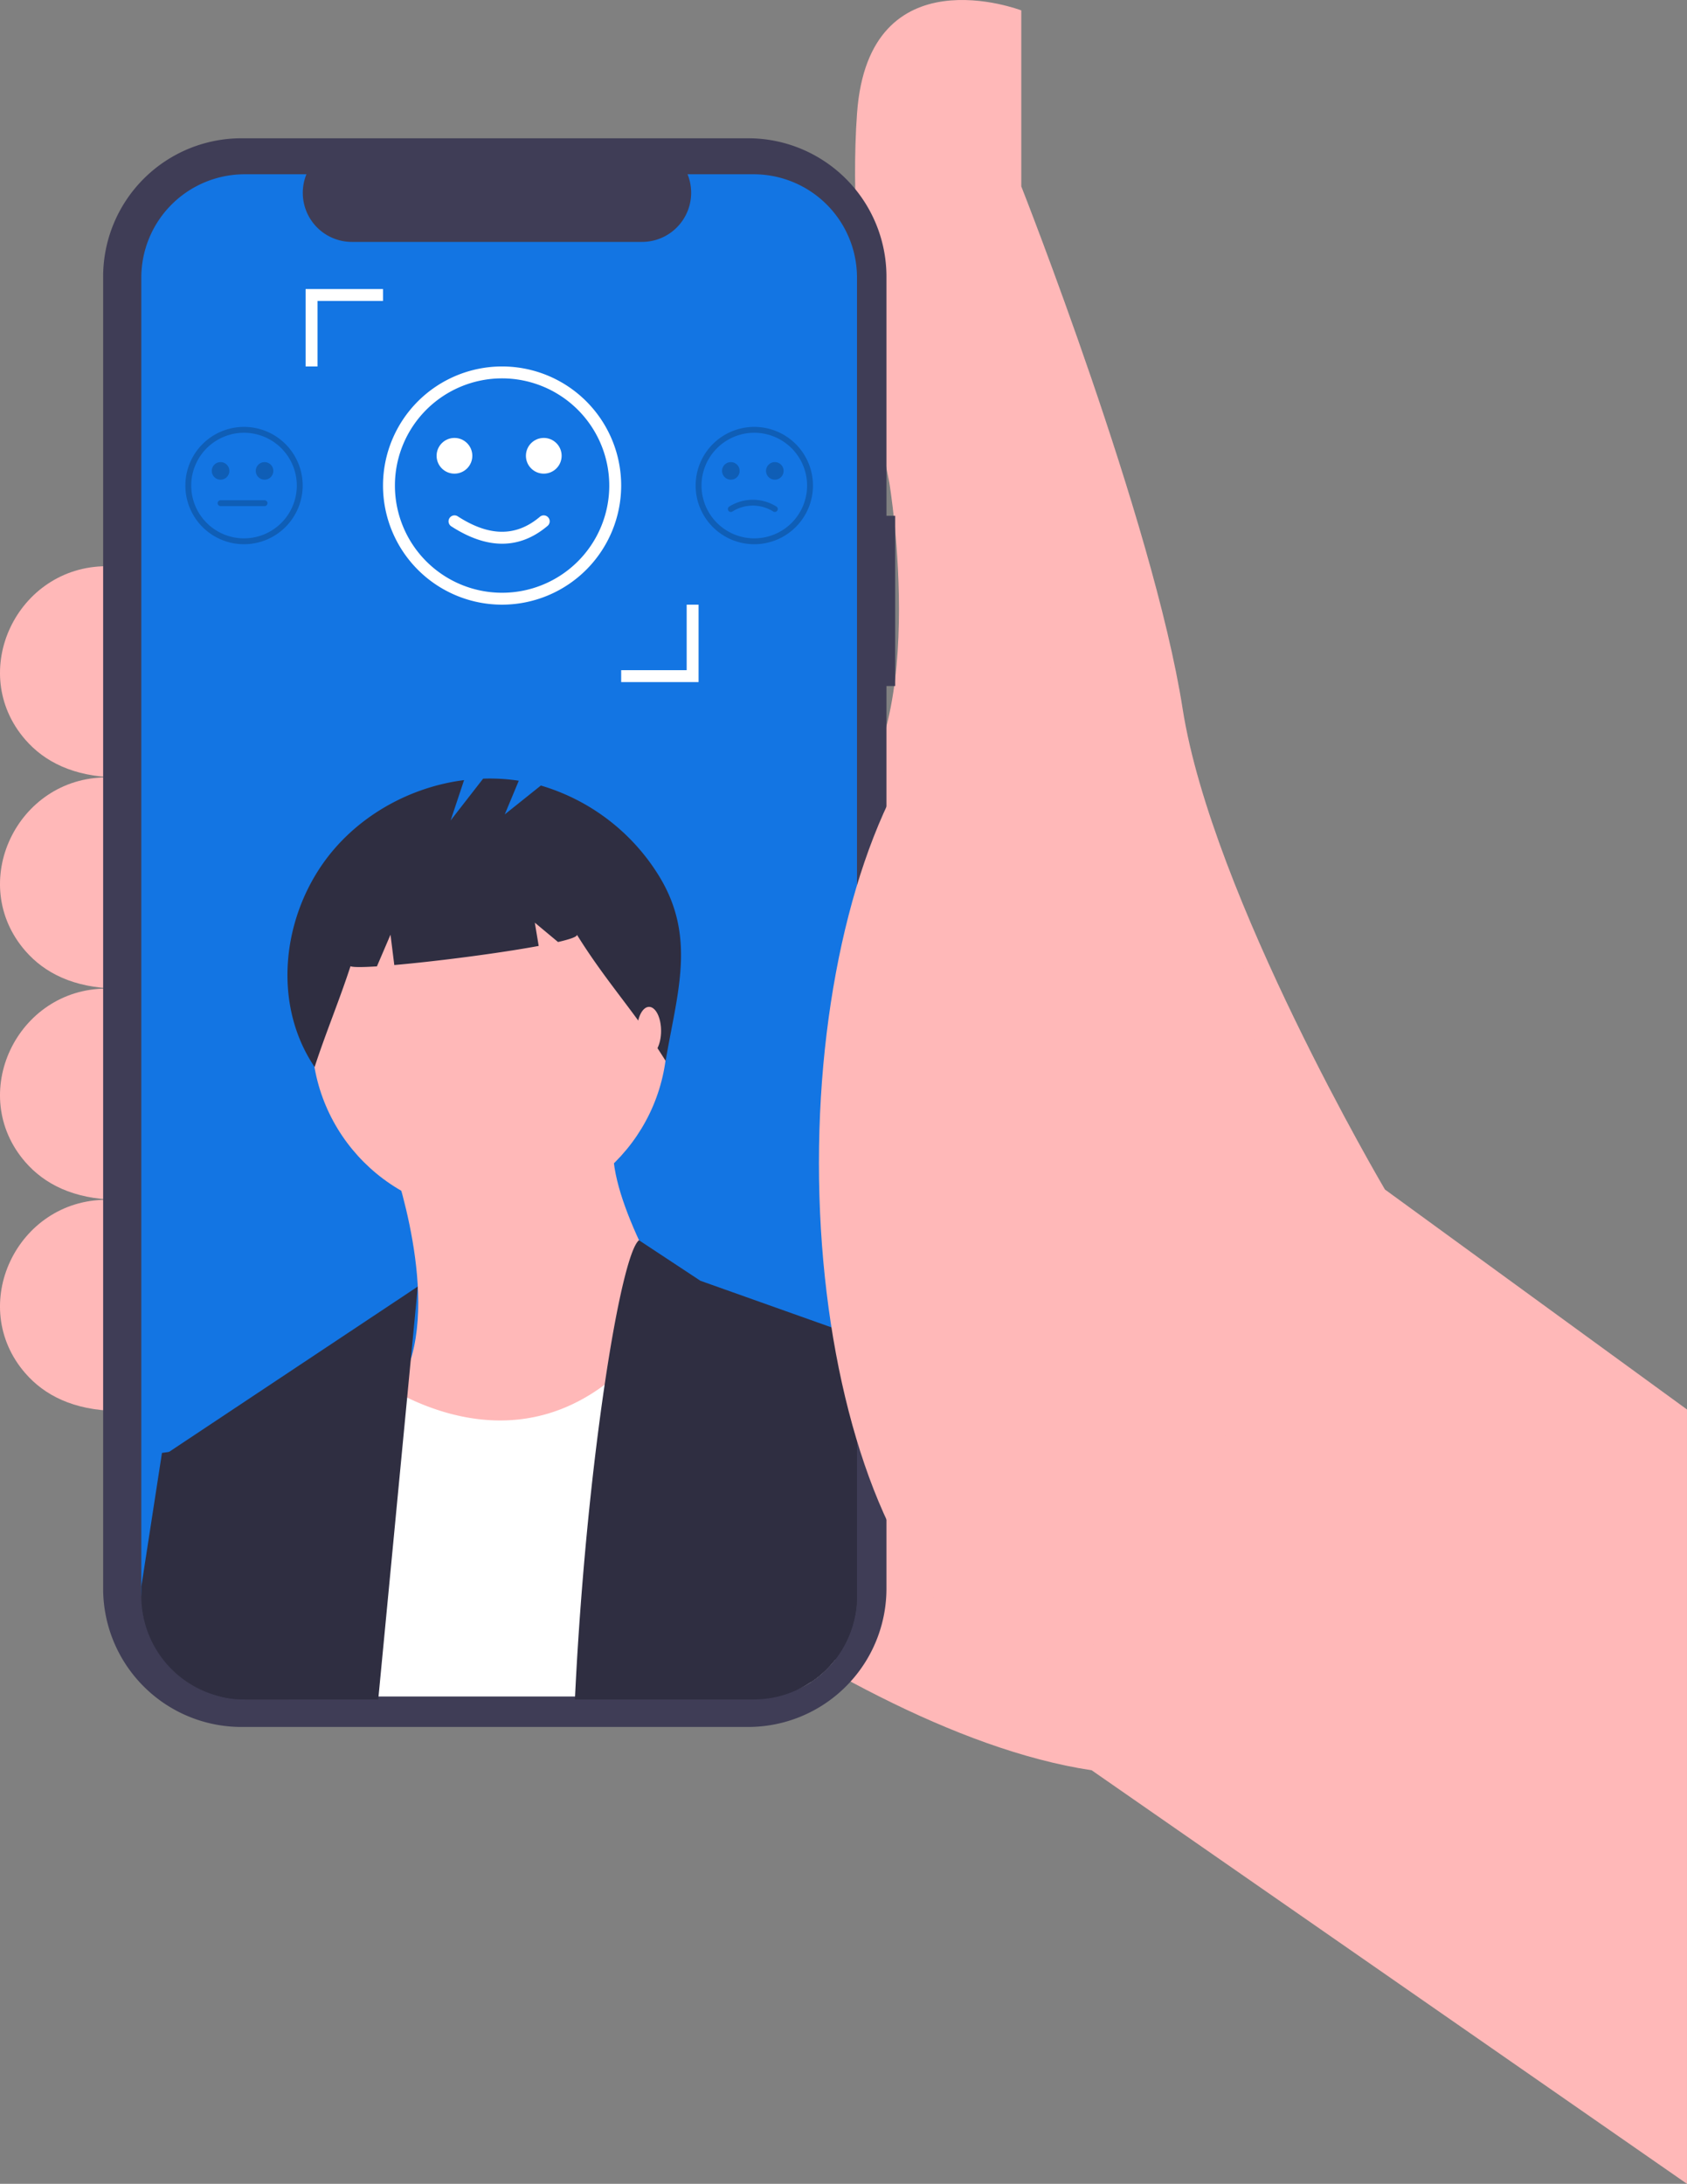 <?xml version="1.0" encoding="UTF-8" standalone="no"?>
<svg
   xmlns:dc="http://purl.org/dc/elements/1.1/"
   xmlns:cc="http://creativecommons.org/ns#"
   xmlns:rdf="http://www.w3.org/1999/02/22-rdf-syntax-ns#"
   xmlns:svg="http://www.w3.org/2000/svg"
   xmlns="http://www.w3.org/2000/svg"
   id="b878182f-c13f-4955-8361-14219c844ca9"
   data-name="Layer 1"
   width="608.157"
   height="787.141"
   viewBox="0 0 608.157 787.141"
   version="1.1">
  <rect x="0" y="0" width="608.157" height="787.141" fill="#808080" stroke="none"/>
  <defs
     id="defs69" />
  <title
     id="title2">sentiment_analysis</title>
  <path
     d="M904.078,564.467,795.186,485.176s-62.375-105.721-72.947-173.382S664.092,123.611,664.092,123.611V60.178S609.117,39.034,604.888,97.181,616.518,230.389,616.518,230.389s15.858,95.149-20.087,119.465L465.337,564.467S591.145,679.703,689.465,694.504L904.078,843.57Z"
     fill="#ffb8b8"
     id="path4"
     transform="translate(-295.922 -56.43)" />
  <path
     d="M337.943,260.519h-3.59c-32.341,0-50.52,38.182-29.27,62.561,6.84,7.847,17.236,13.279,32.859,13.558Z"
     transform="translate(-295.922 -56.43)"
     fill="#ffb8b8"
     id="path6" />
  <path
     d="M337.943,336.638h-3.59c-32.341,0-50.52,38.182-29.27,62.561,6.84,7.847,17.236,13.279,32.859,13.558Z"
     transform="translate(-295.922 -56.43)"
     fill="#ffb8b8"
     id="path8" />
  <path
     d="M337.943,412.758h-3.59c-32.341,0-50.52,38.182-29.27,62.561,6.84,7.847,17.236,13.279,32.859,13.558Z"
     transform="translate(-295.922 -56.43)"
     fill="#ffb8b8"
     id="path10" />
  <path
     d="M337.943,488.877h-3.59c-32.341,0-50.52,38.182-29.27,62.561,6.84,7.847,17.236,13.279,32.859,13.558Z"
     transform="translate(-295.922 -56.43)"
     fill="#ffb8b8"
     id="path12" />
  <path
     d="M618.632,242.345h-3.146V156.152a49.886,49.886,0,0,0-49.886-49.886H382.989a49.886,49.886,0,0,0-49.886,49.886V629.012a49.886,49.886,0,0,0,49.886,49.886H565.6a49.886,49.886,0,0,0,49.886-49.886V303.698H618.632Z"
     transform="translate(-295.922 -56.43)"
     fill="#3f3d56"
     id="path14" />
  <path
     d="M604.867,156.501V628.661a37.403,37.403,0,0,1-13.68,28.862,34.617,34.617,0,0,1-2.95,2.167,37.086,37.086,0,0,1-20.626,6.227H384.122a36.828,36.828,0,0,1-8.828-1.057,37.255,37.255,0,0,1-28.428-36.199V156.501a37.259,37.259,0,0,1,37.256-37.256h22.265a17.695,17.695,0,0,0,16.387,24.379H527.384a17.717,17.717,0,0,0,16.397-24.379h23.829A37.259,37.259,0,0,1,604.867,156.501Z"
     transform="translate(-295.922 -56.43)"
     fill="#1375e3"
     id="path16" />
  <path
     d="M437.36,475.053s18.012,50.032,4.003,78.05,22.014,60.039,22.014,60.039,94.061-48.031,82.053-72.047S513.409,485.059,517.412,465.046Z"
     transform="translate(-295.922 -56.43)"
     fill="#ffb8b8"
     id="path18" />
  <circle
     cx="176.461"
     cy="373.594"
     r="64.041"
     fill="#ffb8b8"
     id="circle20" />
  <path
     d="M596.896,654.744a37.253,37.253,0,0,1-5.709,5.836,34.617,34.617,0,0,1-2.95,2.167c-5.91,3.933-12.993,5.17-20.626,5.17H405.541l2.802-77.789,18.015-40.026a83.594,83.594,0,0,0,12.93,8.341c1.078.581,2.22,1.163,3.415,1.734,16.873,8.151,44.456,15.319,71.192-4.641,8.415-6.28,16.746-15.256,24.644-27.731l49.921,28.302,2.622,30.659Z"
     transform="translate(-295.922 -56.43)"
     fill="#fff"
     id="path22" />
  <path
     d="M446.529,520.151l-2.506,26.187-1.322,13.839-1.977,20.605L432.278,668.974H384.122a36.828,36.828,0,0,1-8.828-1.057l-18.988-87.801.55-.359Z"
     transform="translate(-295.922 -56.43)"
     fill="#2f2e41"
     id="path24" />
  <path
     d="M604.867,538.144V631.718a37.403,37.403,0,0,1-13.68,28.862,34.617,34.617,0,0,1-2.95,2.167,37.086,37.086,0,0,1-20.626,6.227H503.174c1.406-29.57,3.891-58.432,6.798-83.572,1.248-10.71,2.569-20.742,3.922-29.866,4.356-29.412,9.029-49.382,12.38-52.078l22.159,14.621Z"
     transform="translate(-295.922 -56.43)"
     fill="#2f2e41"
     id="path26" />
  <path
     d="M402.338,652.164l-2.305,16.81h-15.911a36.828,36.828,0,0,1-8.828-1.057A37.255,37.255,0,0,1,346.866,631.718v-3.383l7.443-48.219,2.548-.359,11.46-1.639Z"
     transform="translate(-295.922 -56.43)"
     fill="#2f2e41"
     id="path28" />
  <path
     d="M604.867,550.345V631.718a37.403,37.403,0,0,1-13.68,28.862,34.617,34.617,0,0,1-2.95,2.167l-9.79-42.606,12.634-33.376Z"
     fill="#2f2e41"
     id="path30"
     transform="translate(-295.922 -56.43)" />
  <path
     d="M533.453,372.102a74.816,74.816,0,0,0-42.558-32.535L477.883,349.976l5.059-12.141a68.871,68.871,0,0,0-12.86-.743L458.374,352.144l4.845-14.537c-20.229,2.579-39.461,13.598-51.118,30.406-14.9,21.485-17.415,51.364-2.76,73.017,4.023-12.363,8.906-23.964,12.929-36.327.928.397,4.446.372,9.532.046l4.895-11.421,1.367,10.938c15.171-1.322,37.672-4.223,52.055-6.882l-1.398-8.391,8.367,6.973c4.406-1.014,7.023-1.934,6.806-2.637,10.696,17.244,21.295,28.258,31.991,45.502C539.946,414.508,547.114,394.29,533.453,372.102Z"
     fill="#2f2e41"
     id="path32"
     transform="translate(-295.922 -56.43)" />
  <ellipse
     cx="233.985"
     cy="371.582"
     rx="4.335"
     ry="8.671"
     fill="#ffb8b8"
     id="ellipse34" />
  <ellipse
     cx="375.042"
     cy="419.232"
     rx="79.819"
     ry="178.668"
     fill="#ffb8b8"
     id="ellipse36" />
  <path
     d="M383.89,252.59a21.144,21.144,0,1,1,21.144-21.144A21.168,21.168,0,0,1,383.89,252.59Zm0-40.174a19.03,19.03,0,1,0,19.03,19.03A19.051,19.051,0,0,0,383.89,212.416Z"
     transform="translate(-295.922 -56.43)"
     opacity="0.2"
     id="path38" />
  <circle
     cx="79.511"
     cy="169.73"
     r="3.172"
     opacity="0.2"
     id="circle40" />
  <circle
     cx="95.369"
     cy="169.73"
     r="3.172"
     opacity="0.2"
     id="circle42" />
  <path
     d="M391.291,238.847H375.432a1.057,1.057,0,0,1,0-2.114h15.858a1.057,1.057,0,0,1,0,2.114Z"
     transform="translate(-295.922 -56.43)"
     opacity="0.2"
     id="path44" />
  <path
     d="M567.845,252.59a21.144,21.144,0,1,1,21.144-21.144A21.168,21.168,0,0,1,567.845,252.59Zm0-40.174a19.03,19.03,0,1,0,19.03,19.03A19.052,19.052,0,0,0,567.845,212.416Z"
     transform="translate(-295.922 -56.43)"
     opacity="0.2"
     id="path46" />
  <circle
     cx="263.465"
     cy="169.73"
     r="3.172"
     opacity="0.2"
     id="circle48" />
  <circle
     cx="279.323"
     cy="169.73"
     r="3.172"
     opacity="0.2"
     id="circle50" />
  <path
     d="M575.244,240.961a1.055,1.055,0,0,1-.527-.141,13.822,13.822,0,0,0-14.803,0,1.057,1.057,0,1,1-1.055-1.833,15.978,15.978,0,0,1,16.913,0,1.057,1.057,0,0,1-.529,1.973Z"
     transform="translate(-295.922 -56.43)"
     opacity="0.2"
     id="path52" />
  <path
     d="M476.925,274.375a42.929,42.929,0,1,1,42.929-42.929A42.978,42.978,0,0,1,476.925,274.375Zm0-81.565a38.636,38.636,0,1,0,38.636,38.636A38.68,38.68,0,0,0,476.925,192.81Z"
     transform="translate(-295.922 -56.43)"
     fill="#fff"
     id="path54" />
  <circle
     cx="163.831"
     cy="164.284"
     r="6.439"
     fill="#fff"
     id="circle56" />
  <circle
     cx="196.028"
     cy="164.284"
     r="6.439"
     fill="#fff"
     id="circle58" />
  <path
     d="M476.948,252.405q-8.661,0-18.362-6.279a2.146,2.146,0,0,1,2.335-3.601c11.377,7.375,21.07,7.429,29.642.163a2.146,2.146,0,0,1,2.775,3.274C488.273,250.257,482.795,252.405,476.948,252.405Z"
     transform="translate(-295.922 -56.43)"
     fill="#fff"
     id="path60" />
  <polygon
     points="251.836 245.849 223.932 245.849 223.932 241.557 247.543 241.557 247.543 217.946 251.836 217.946 251.836 245.849"
     fill="#fff"
     id="polygon62" />
  <polygon
     points="114.463 132.087 110.17 132.087 110.17 104.183 138.074 104.183 138.074 108.476 114.463 108.476 114.463 132.087"
     fill="#fff"
     id="polygon64" />
</svg>
